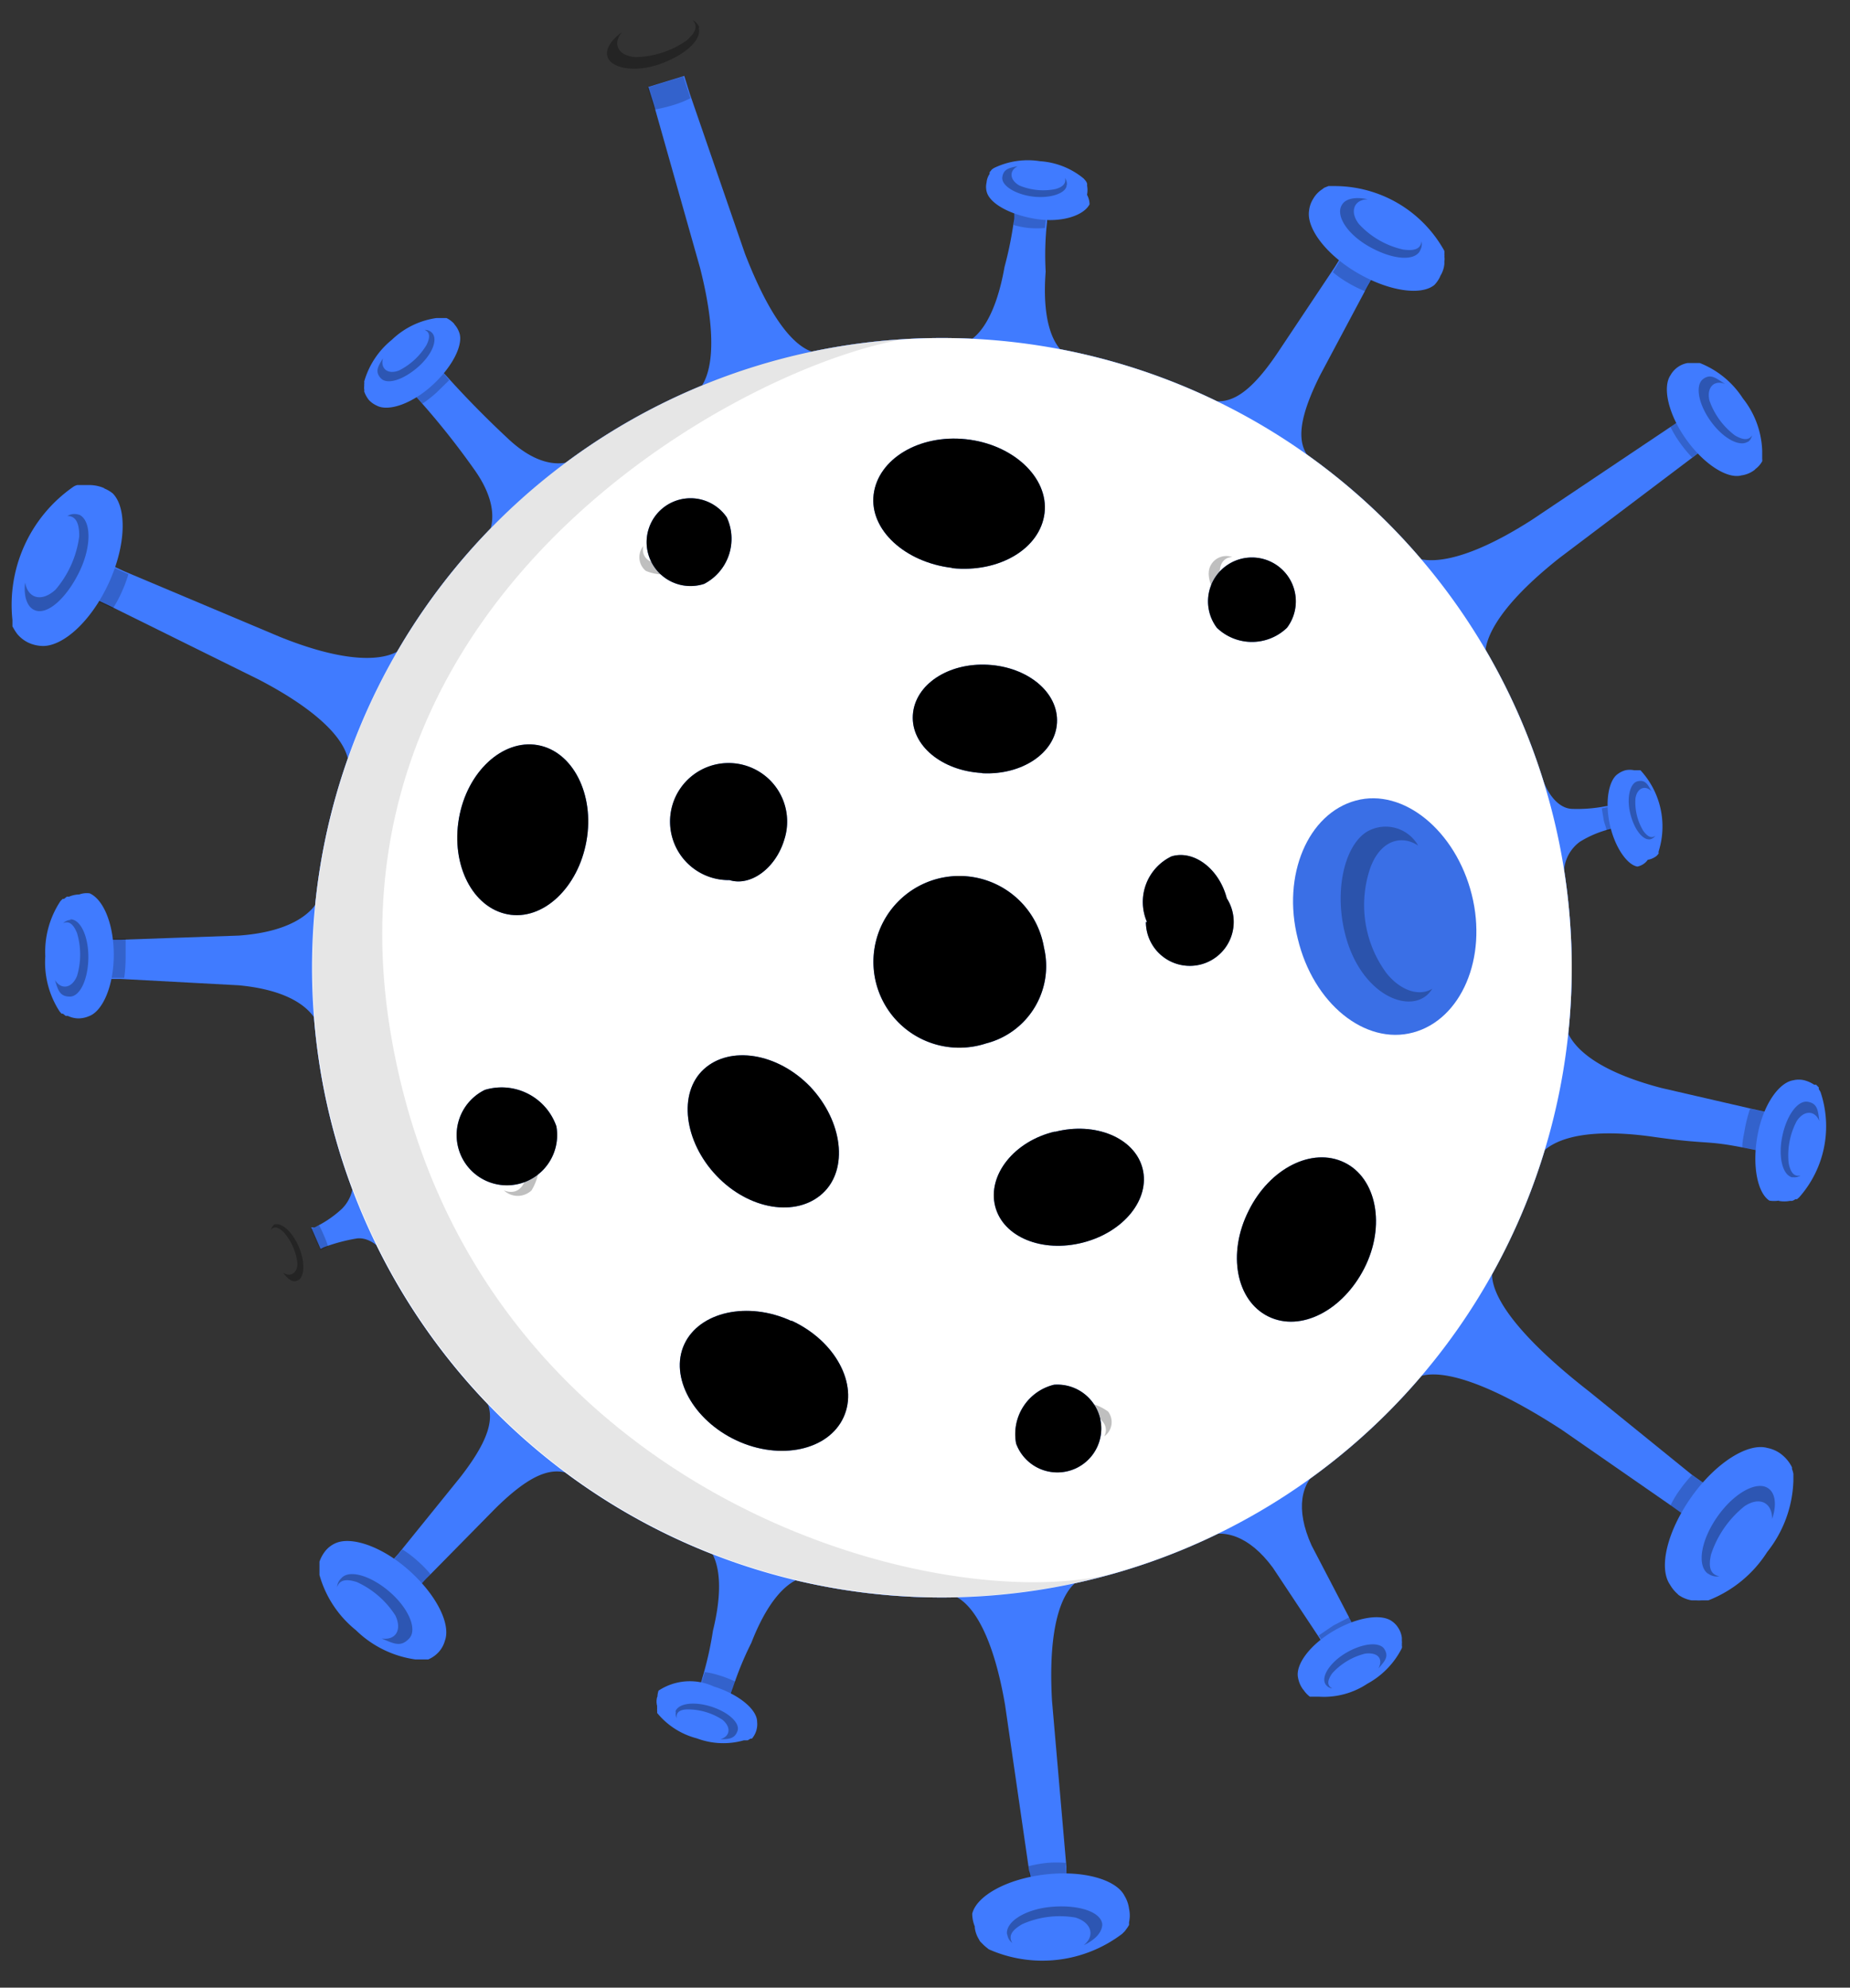 <svg xmlns="http://www.w3.org/2000/svg" xmlns:xlink="http://www.w3.org/1999/xlink" width="67" height="72" fill="none" xmlns:v="https://vecta.io/nano"><rect width="100%" height="100%" fill="#333333" stroke="none"/><style><![CDATA[.B{fill:#407bff}.C{fill:#000}.D{opacity:.1}.E{opacity:.2}.F{opacity:.3}.G{opacity:.25}]]></style><path d="M53.88 24.2a10.74 10.74 0 0 1-3-4.23c.64.62 2.2.4 4.6-1.14l5.16-3.46.56-.4.78 1.1-.55.4-4.95 3.74c-2.25 1.78-2.98 3.16-2.6 3.98z" class="B"/><path d="M61.28 16.57a4.56 4.56 0 0 1-.43-.52c-.133-.183-.25-.377-.35-.58l.7-.5.78 1.1-.7.5z" class="C E"/><path d="M63.56 17a.89.89 0 0 0 .26-.29.2.2 0 0 0 0-.08h0v-.3a3.22 3.22 0 0 0-.7-1.9 3.29 3.29 0 0 0-1.56-1.28h0-.44a.87.87 0 0 0-.36.15.89.89 0 0 0-.26.29c-.3.44-.08 1.42.57 2.33s1.5 1.44 2 1.3a1 1 0 0 0 .49-.21h0z" class="B"/><path d="M63.3 16c-.3.2-.9-.12-1.35-.75s-.56-1.3-.27-1.52.5 0 .8.18c-.4-.16-.68.12-.57.6a2.69 2.69 0 0 0 .92 1.26c.27.16.5.2.62 0a.36.36 0 0 1-.15.24h0z" class="C F"/><path d="M47.83 17a12.15 12.15 0 0 1-4.48-2.64c.84.32 1.6.43 3-1.7l2-3 .32-.52 1.16.7-.3.52-1.72 3.23c-1.13 2.26-.66 2.86.03 3.4z" class="B"/><path d="M49.44 10.55a4.3 4.3 0 0 1-.61-.3 4 4 0 0 1-.56-.39l.44-.73 1.16.7-.43.73z" class="C E"/><path d="M52.16 10a1 1 0 0 0 .15-.44v-.1a.44.44 0 0 0 0-.16.19.19 0 0 0 0-.08.94.94 0 0 0 0-.13 4.54 4.54 0 0 0-4-2.35h-.2l-.15.06-.08.06a1 1 0 0 0-.32.34 1 1 0 0 0-.15.43c-.1.63.6 1.58 1.74 2.25s2.32.84 2.8.44a1.13 1.13 0 0 0 .21-.31z" class="B"/><path d="M51.42 9.1c-.22.37-1 .3-1.82-.16s-1.24-1.14-1-1.52c.13-.23.5-.3.94-.2-.5 0-.68.45-.32.9a3.08 3.08 0 0 0 1.6.92c.37.05.63 0 .66-.3a.46.46 0 0 1-.06.35h0z" class="C F"/><path d="M38.93 13a11 11 0 0 1-4.35-.5c.75 0 1.46-.9 1.8-2.83a13.39 13.39 0 0 0 .35-1.76c0-.17 0-.32.06-.47l1.13.13v.47c-.066.594-.083 1.193-.05 1.8-.15 1.94.33 2.95 1.06 3.17z" class="B"/><path d="M37.84 8.26a3.71 3.71 0 0 1-.57 0 3.09 3.09 0 0 1-.56-.11c0-.25 0-.5.08-.7l1.13.13-.08.7z" class="C E"/><path d="M39.37 7.05a.93.93 0 0 0 0-.33c.003-.023.003-.047 0-.07a.3.3 0 0 0-.06-.11h0l-.06-.07a2.76 2.76 0 0 0-1.58-.63 2.81 2.81 0 0 0-1.68.25h0l-.07.05-.08.1v.06a.64.64 0 0 0-.11.31.69.69 0 0 0 0 .32c.1.44.85.85 1.78 1s1.74-.12 1.95-.53a.76.76 0 0 0-.09-.34h0z" class="B"/><path d="M38.63 6.7c0 .3-.6.5-1.23.42s-1.14-.4-1.1-.7.25-.34.56-.4c-.32.16-.3.5.06.7a2.24 2.24 0 0 0 1.3.13c.26-.07.4-.2.35-.4a.37.37 0 0 1 .07.24h0z" class="C F"/><path d="M29.92 12.8A10.88 10.88 0 0 1 25 14.37c.8-.42 1.05-1.94.35-4.68l-1.67-5.9-.2-.64 1.3-.4.2.64 2 5.8C28 11.82 29 12.92 29.92 12.8z" class="B"/><g class="C"><path d="M25 3.56a3.6 3.6 0 0 1-.63.25 6.29 6.29 0 0 1-.66.16l-.26-.8 1.3-.4.26.8z" class="E"/><path d="M25.3 1c.14.44-.5 1-1.4 1.32s-1.77.16-1.9-.27c-.08-.27.13-.6.52-.88-.35.42-.13.86.5.9a3.33 3.33 0 0 0 1.84-.6c.3-.26.44-.5.23-.74a.52.52 0 0 1 .24.27h0z" class="F"/></g><path d="M21.12 16.5c-1.083 1.25-2.327 2.35-3.7 3.27.57-.62.6-1.6-.27-2.8a28.16 28.16 0 0 0-2-2.51l-.23-.26 1-.85.24.26a35.5 35.5 0 0 0 2.24 2.28c1.06 1 2.03 1.1 2.72.6z" class="B"/><path d="M16.27 13.77l-.46.45a4.44 4.44 0 0 1-.51.4l-.36-.4 1-.85.33.4z" class="C E"/><path d="M16.45 11.73a.94.94 0 0 0-.28-.21h-.36a2.92 2.92 0 0 0-1.62.79 3 3 0 0 0-1 1.51h0a.38.38 0 0 1 0 .1v.06a.49.49 0 0 0 0 .12h0c.005.027.005.053 0 .08a1.05 1.05 0 0 0 .17.31.9.9 0 0 0 .28.2c.42.23 1.27-.06 2-.72s1.14-1.46 1-1.9a.9.9 0 0 0-.19-.33h0z" class="B"/><path d="M15.65 12.06c.22.24 0 .8-.54 1.26s-1.1.62-1.32.38-.1-.43.08-.72c-.1.37.17.6.58.44a2.42 2.42 0 0 0 1-.93c.12-.25.14-.45-.07-.54a.34.34 0 0 1 .27.11z" class="C F"/><path d="M14.76 23.3A11 11 0 0 1 12.6 28c.22-.87-.73-2.08-3.22-3.38l-5.46-2.7-.6-.28.57-1.23.6.28 5.6 2.36c2.6 1.06 4.14.94 4.66.25z" class="B"/><path d="M4.65 20.8a4.59 4.59 0 0 1-.24.64c-.09.21-.196.4-.32.6l-.78-.36.57-1.23.77.35z" class="C E"/><path d="M3.77 17.68a1.39 1.39 0 0 0-.52-.11H2.8a.42.42 0 0 0-.14.06h0a5.21 5.21 0 0 0-2.21 4.83h0v.23l.1.17.07.1a1.2 1.2 0 0 0 .43.33 1.3 1.3 0 0 0 .51.11c.73 0 1.73-.88 2.37-2.26s.67-2.75.15-3.27a1.23 1.23 0 0 0-.31-.18z" class="B"/><path d="M2.86 18.64c.45.2.47 1.15 0 2.1S1.7 22.3 1.25 22.1c-.28-.12-.4-.53-.34-1 .1.58.6.72 1.1.26a3.7 3.7 0 0 0 .86-1.94c0-.43-.1-.73-.43-.73a.5.5 0 0 1 .43-.04z" class="C F"/><path d="M11.7 32.1a16.89 16.89 0 0 1-.06 5.45c-.1-.93-1.05-1.68-3-1.86l-4.27-.23H3.9v-1.42h.47l4.28-.15c1.97-.14 2.93-.9 3.06-1.8z" class="B"/><path d="M4.55 34v.7c-.001.24-.018.48-.05.72h-.65V34h.7z" class="C E"/><path d="M2.88 32.4a1 1 0 0 0-.38.08h-.08l-.1.08h-.05l-.08.08a3.33 3.33 0 0 0-.55 2 3.26 3.26 0 0 0 .52 2h0l.07.08h.05l.1.08h.08a.92.92 0 0 0 .38.09 1 1 0 0 0 .38-.08c.5-.18.9-1.1.9-2.22s-.37-2-.87-2.23a.79.79 0 0 0-.38.04h0z" class="B"/><path d="M2.55 33.3c.37 0 .66.63.65 1.4s-.3 1.4-.67 1.4-.43-.24-.54-.6c.23.37.62.3.8-.15a2.71 2.71 0 0 0 0-1.55c-.12-.3-.28-.46-.5-.36a.41.41 0 0 1 .27-.12h0z" class="C F"/><path d="M12.65 42.2c.6 1.188 1.127 2.4 1.58 3.66-.24-.5-.76-1.06-1.3-1a6.32 6.32 0 0 0-1.2.32l-.12.06-.34-.78h.12a3.92 3.92 0 0 0 1-.68 1.4 1.4 0 0 0 .27-1.58h0z" class="B"/><g class="C"><path d="M11.55 44.37a4.58 4.58 0 0 1 .18.38c.057.127.107.257.15.4l-.28.13-.34-.78.3-.12z" class="E"/><path d="M9.92 44.36c.26-.1.66.24.9.8s.2 1.07 0 1.2-.37 0-.57-.26c.28.18.54 0 .52-.36a2.08 2.08 0 0 0-.49-1.1c-.17-.17-.34-.24-.46-.1a.28.28 0 0 1 .1-.17z" class="F"/></g><path d="M17.26 50.22a12.34 12.34 0 0 1 3.89 3.43c-.76-.47-1.47-.73-3.22 1l-2.5 2.54-.4.44-1-.9.4-.45 2.24-2.77c1.5-1.93 1.16-2.6.6-3.3z" class="B"/><path d="M14.58 56.13a3.85 3.85 0 0 1 .54.41 4.23 4.23 0 0 1 .47.48l-.56.64-1-.9.55-.64z" class="C E"/><path d="M11.8 56.16a1.3 1.3 0 0 0-.23.41v.48a3.92 3.92 0 0 0 1.32 2 3.84 3.84 0 0 0 2.15 1.06h.47a1.1 1.1 0 0 0 .38-.27 1 1 0 0 0 .22-.4c.23-.6-.3-1.66-1.28-2.54s-2.1-1.26-2.68-1a1 1 0 0 0-.35.26h0z" class="B"/><path d="M12.36 57.17c.28-.33 1.07-.1 1.76.5s1 1.36.7 1.68-.54.2-1 0c.5.08.75-.3.5-.83a3.26 3.26 0 0 0-1.39-1.21c-.36-.12-.63-.1-.72.18a.46.46 0 0 1 .15-.32h0z" class="C F"/><path d="M25.33 55.8a11.38 11.38 0 0 1 4.18 1.31c-.75-.1-1.6.6-2.3 2.4-.264.526-.488 1.07-.67 1.63-.06.16-.1.3-.14.44l-1.1-.34c0-.14.1-.28.13-.44a12.44 12.44 0 0 0 .39-1.73c.46-1.87.16-2.94-.5-3.27z" class="B"/><path d="M25.53 60.57c.2.025.378.07.56.13a3.65 3.65 0 0 1 .53.21l-.2.68-1.1-.34.2-.68z" class="C E"/><path d="M23.8 61.47a.62.62 0 0 0 0 .33c-.005.023-.005.047 0 .07h0c-.004.037-.004.074 0 .1v.08a2.75 2.75 0 0 0 1.44.92 2.72 2.72 0 0 0 1.7.07h.14l.1-.06h.05a.8.8 0 0 0 .19-.61c0-.45-.67-1-1.57-1.28a2.06 2.06 0 0 0-2 .15c-.024.07-.038.145-.04.22h0z" class="B"/><path d="M24.46 62c.1-.3.67-.38 1.3-.18s1.05.6.95.88-.3.3-.62.3c.35-.1.4-.43.08-.7a2.29 2.29 0 0 0-1.26-.38c-.27 0-.44.1-.4.32a.34.34 0 0 1-.03-.24h0z" class="C F"/><path d="M34.18 57.7a11 11 0 0 1 5.16-.59c-.86.26-1.4 1.7-1.24 4.5l.52 6c0 .24 0 .46.07.66l-1.34.16c0-.2 0-.43-.08-.67l-.87-6c-.47-2.74-1.32-4-2.22-4.05z" class="B"/><path d="M37.25 67.6c.22-.057.444-.097.67-.12a4 4 0 0 1 .68 0 3.73 3.73 0 0 0 .09.84l-1.34.16-.1-.88z" class="C E"/><path d="M35.3 69.8a1.05 1.05 0 0 0 .16.46.24.24 0 0 0 .06.09l.12.12.07.06.1.08a4.78 4.78 0 0 0 4.83-.56h0l.1-.1.05-.07c.037-.045.067-.096.1-.15v-.1a1.14 1.14 0 0 0 0-.49 1.2 1.2 0 0 0-.16-.46c-.3-.6-1.5-.94-2.88-.78s-2.48.77-2.64 1.42a1.27 1.27 0 0 0 .1.48h0z" class="B"/><path d="M36.47 70.07c-.06-.46.67-.92 1.63-1s1.77.18 1.82.63c0 .28-.24.56-.67.76.42-.34.28-.82-.3-1a3.34 3.34 0 0 0-1.93.24c-.34.2-.52.4-.36.68a.46.46 0 0 1-.18-.31h0z" class="C F"/><path d="M43.54 55.7c1.306-1.017 2.738-1.86 4.26-2.5-.68.5-.9 1.45-.3 2.78l1.46 2.8.17.3-1.1.65-.18-.3-1.75-2.64c-.86-1.17-1.8-1.44-2.57-1.1z" class="B"/><path d="M47.76 59.24l.53-.36.58-.3.27.48-1.1.65c-.04-.14-.18-.3-.28-.47z" class="C E"/><path d="M47.2 61.2a1 1 0 0 0 .24.26h.34a2.84 2.84 0 0 0 1.74-.47 3 3 0 0 0 1.25-1.29.16.16 0 0 0 0-.09c.004-.02.004-.04 0-.06a.49.49 0 0 0 0-.12v-.1a.81.81 0 0 0-.11-.33.83.83 0 0 0-.23-.26c-.38-.3-1.26-.17-2.12.33s-1.4 1.22-1.3 1.7a1 1 0 0 0 .2.45z" class="B"/><path d="M48 61c-.16-.28.18-.8.77-1.14s1.2-.4 1.37-.12 0 .44-.22.7c.18-.34 0-.6-.48-.54a2.38 2.38 0 0 0-1.19.71c-.16.23-.22.43 0 .55A.33.33 0 0 1 48 61h0z" class="C F"/><path d="M51.1 50.05a8.76 8.76 0 0 1 3-4.24c-.34.84.66 2.42 3.46 4.6l3.7 3 .7.5-.78 1.1-.7-.5-3.92-2.72c-2.97-1.93-4.8-2.35-5.47-1.75z" class="B"/><path d="M60.5 54.53a3.59 3.59 0 0 1 .35-.58 4.56 4.56 0 0 1 .43-.52l.7.5-.78 1.1-.7-.5z" class="C E"/><path d="M60.77 57.76a1.18 1.18 0 0 0 .49.21h.17c.063.005.127.005.2 0h.24a4.44 4.44 0 0 0 2.13-1.75 4.36 4.36 0 0 0 .95-2.59h0v-.24c-.01-.06-.028-.122-.05-.18v-.05c-.013-.035-.03-.07-.05-.1a1.37 1.37 0 0 0-.36-.4 1.2 1.2 0 0 0-.48-.21c-.7-.2-1.87.53-2.75 1.77s-1.2 2.57-.78 3.18a1.33 1.33 0 0 0 .3.36z" class="B"/><path d="M61.85 57c-.4-.3-.25-1.22.36-2.08s1.44-1.3 1.84-1c.25.18.3.6.13 1.1 0-.6-.46-.82-1-.46a3.72 3.72 0 0 0-1.21 1.74c-.1.43-.05.73.3.8a.55.55 0 0 1-.41-.1h0z" class="C F"/><path d="M55.57 42.18a13.19 13.19 0 0 1 1.08-5.35c0 .94 1 1.92 3.52 2.58l3.25.75.6.13-.28 1.4-.6-.12c-1.43-.28-1.25-.1-3.33-.4-2.54-.35-3.9.13-4.24 1z" class="B"/><path d="M63.1 41.55c0-.22.06-.46.1-.7a5.76 5.76 0 0 1 .18-.69l.64.13-.28 1.4-.64-.13z" class="C E"/><path d="M64.42 43.5a1.07 1.07 0 0 0 .4 0h.08a.34.34 0 0 0 .12-.06h.06l.08-.07a3.88 3.88 0 0 0 .77-3.82l-.06-.1v-.06l-.1-.1a.18.18 0 0 1-.07 0 1.17 1.17 0 0 0-.36-.16.86.86 0 0 0-.39 0c-.53.08-1.1.9-1.3 2s0 2.08.43 2.36a1 1 0 0 0 .34 0z" class="B"/><path d="M64.92 42.65c-.36-.07-.53-.74-.37-1.5s.56-1.3.92-1.24.37.32.42.7c-.16-.4-.56-.4-.82 0a2.65 2.65 0 0 0-.29 1.53c.06.3.18.5.43.44a.4.4 0 0 1-.29.06h0z" class="C F"/><path d="M56.7 32c-.365-1.28-.656-2.578-.87-3.9.15.53.55 1.18 1.1 1.2a5.33 5.33 0 0 0 1.24-.1h.13l.18.82h-.12a3.82 3.82 0 0 0-1.14.47 1.4 1.4 0 0 0-.53 1.5h0z" class="B"/><path d="M58.18 30.1c0-.13-.08-.27-.1-.4l-.07-.42.3-.06.18.82-.3.07z" class="C E"/><path d="M59.7 31.14A.7.7 0 0 0 60 31h0l.07-.08c-.004-.027-.004-.053 0-.08h0a3 3 0 0 0-.66-2.94h0-.23a.81.81 0 0 0-.31 0 .84.84 0 0 0-.27.13c-.34.22-.48 1-.3 1.83s.63 1.47 1 1.53a.61.61 0 0 0 .38-.25h0z" class="B"/><path d="M59.78 30.4c-.28.06-.6-.36-.74-.94s0-1.1.27-1.16.36.1.5.36c-.23-.23-.52-.12-.58.26a2 2 0 0 0 .28 1.17c.14.2.3.3.44.18a.28.28 0 0 1-.077.084c-.03.022-.066.038-.103.046h0z" class="C F"/><g class="B"><use xlink:href="#B"/><use xlink:href="#B"/></g><use xlink:href="#B" opacity=".4" fill="#fff"/><path d="M40.3 57c-6.56 1.65-23.17-3-26.1-19.28s13-24.64 18.72-25.46a22.81 22.81 0 0 0-16.567 8.484 22.81 22.81 0 0 0-4.731 18.002 22.81 22.81 0 0 0 10.255 15.533A22.81 22.81 0 0 0 40.31 57h0z" class="C D"/><use xlink:href="#C" class="B"/><g class="C"><use xlink:href="#C" class="D"/><path d="M18.53 27.86c.66-.47 1.7.42 1.54 2-.14 1.25-.9 2.32-1.63 2.43a1 1 0 0 1-1.08-.87c.28.45.84.53 1.37 0a3 3 0 0 0 .73-2.7c-.16-.6-.55-.9-.93-.86z" class="G"/></g><use xlink:href="#D" class="B"/><g class="C"><use xlink:href="#D" class="D"/><path d="M47.1 47.12c-.77.27-1.53-.9-.92-2.35.48-1.17 1.52-2 2.25-1.88a1 1 0 0 1 .79 1.13c-.14-.5-.66-.74-1.32-.37a3 3 0 0 0-1.46 2.39c-.01.6.27 1.03.66 1.08z" class="G"/></g><use xlink:href="#E" class="B"/><g class="C"><use xlink:href="#E" class="D"/><path d="M37.45 25.48c.46.5-.18 1.48-1.5 1.5-1.06 0-2-.5-2.2-1.1a.82.82 0 0 1 .095-.628.82.82 0 0 1 .515-.372c-.34.28-.35.75.16 1.14a2.52 2.52 0 0 0 2.32.34c.48-.18.7-.54.62-.86z" class="G"/></g><use xlink:href="#F" class="B"/><g class="C"><use xlink:href="#F" class="D"/><path d="M25.63 40c0-.8 1.36-1.13 2.53 0 .93.85 1.34 2.1 1 2.76a1 1 0 0 1-1.34.35c.53 0 .92-.36.8-1.1a3 3 0 0 0-1.74-2.19c-.58-.28-1.06-.15-1.25.2z" class="G"/></g><use xlink:href="#G" class="B"/><g class="C"><use xlink:href="#G" class="D"/><path d="M36.9 17.7c.52.63-.3 1.75-1.9 1.68-1.26-.06-2.4-.75-2.54-1.47a1 1 0 0 1 .79-1.14c-.43.32-.47.88.1 1.37a3 3 0 0 0 2.74.55c.6-.2.9-.6.8-1z" class="G"/></g><use xlink:href="#H" class="B"/><g class="C"><use xlink:href="#H" class="D"/><path d="M37.1 44.1c-.62-.37-.3-1.55 1-2a2.38 2.38 0 0 1 2.56.43.87.87 0 0 1-.31 1.19c.26-.4.12-.87-.5-1.1a2.63 2.63 0 0 0-2.44.39c-.4.36-.5.8-.3 1.1z" class="G"/></g><path d="M47 34c-.58-2.3.37-4.53 2.1-5s3.62 1.1 4.2 3.4-.38 4.53-2.12 5S47.56 36.35 47 34z" class="B"/><g class="C"><path d="M47 34c-.58-2.3.37-4.53 2.1-5s3.62 1.1 4.2 3.4-.38 4.53-2.12 5S47.56 36.35 47 34z" class="D"/><path d="M51.88 35.8c-.58 1-2.4.43-3.08-1.67-.53-1.67-.16-3.46.7-4a1.35 1.35 0 0 1 1.035-.14 1.35 1.35 0 0 1 .825.64c-.6-.4-1.36-.2-1.73.8a4.16 4.16 0 0 0 .59 3.83c.53.65 1.2.84 1.66.55z" class="G"/></g><use xlink:href="#I" class="B"/><g class="C"><use xlink:href="#I" class="D"/><path d="M17.37 40.4c.2-.58 1.22-.5 1.8.53a2 2 0 0 1 .08 2.19.73.73 0 0 1-1 0c.37.15.73 0 .82-.6a2.25 2.25 0 0 0-.74-2c-.34-.3-.76-.32-.97-.1z" class="G"/></g><use xlink:href="#J" class="B"/><g class="C"><use xlink:href="#J" class="D"/><path d="M25.4 49.84c-.3-.77.86-1.58 2.37-1 1.2.46 2.06 1.48 2 2.23a1 1 0 0 1-1.13.84c.5-.16.73-.7.34-1.35a3.1 3.1 0 0 0-2.47-1.42c-.66 0-1.07.3-1.1.7z" class="G"/></g><use xlink:href="#K" class="B"/><g class="C"><use xlink:href="#K" class="D"/><path d="M37.6 52.54c-.5-.22-.33-1.1.62-1.53a1.78 1.78 0 0 1 1.91.12.63.63 0 0 1 .122.48.63.63 0 0 1-.262.42c.16-.3 0-.65-.46-.77a2 2 0 0 0-1.76.47c-.28.27-.33.6-.17.8z" class="G"/></g><use xlink:href="#L" class="B"/><g class="C"><use xlink:href="#L" class="D"/><path d="M46.37 21.92c.08.52-.74.87-1.62.3-.7-.44-1.1-1.2-.94-1.66a.64.64 0 0 1 .82-.38c-.34 0-.55.34-.4.8a2 2 0 0 0 1.36 1.21c.4.08.7-.05.77-.3z" class="G"/></g><use xlink:href="#M" class="B"/><g class="C"><use xlink:href="#M" class="D"/><path d="M26.86 28.48c.46-.26 1.08.4.85 1.4-.18.8-.75 1.44-1.23 1.46a.63.63 0 0 1-.456-.184.63.63 0 0 1-.184-.456c.15.3.5.4.9.1a2 2 0 0 0 .67-1.7c-.06-.4-.28-.63-.54-.62z" class="G"/></g><use xlink:href="#N" class="B"/><g class="C"><use xlink:href="#N" class="D"/><path d="M43.88 34.13c-.26.47-1.13.25-1.5-.72a1.76 1.76 0 0 1 .25-1.9.63.63 0 0 1 .482-.086.63.63 0 0 1 .398.286c-.3-.18-.64-.07-.8.4a2 2 0 0 0 .35 1.78c.27.3.6.38.8.23z" class="G"/></g><use xlink:href="#O" class="B"/><g class="C"><use xlink:href="#O" class="D"/><path d="M25.5 18.7c.52.1.6 1-.23 1.63a1.76 1.76 0 0 1-1.88.35.64.64 0 0 1-.09-.9c-.08.34.14.63.63.63a2 2 0 0 0 1.6-.89c.2-.34.17-.67-.03-.82z" class="G"/></g><use xlink:href="#P" class="B"/><g class="C"><use xlink:href="#P" class="D"/><path d="M35.7 32.67c-.9-.35-2.07.33-2.3 1.77s1.26 3.15 2.47 2.56a2.82 2.82 0 0 1-1.64-2.28c-.04-.23-.036-.467.015-.696a1.76 1.76 0 0 1 .792-1.112 1.76 1.76 0 0 1 .653-.242z" class="G"/></g><defs ><path id="B" d="M47.35 53.63a22.81 22.81 0 0 1-25.335.763 22.81 22.81 0 0 1-10.399-23.115 22.81 22.81 0 0 1 17.377-18.452A22.81 22.81 0 0 1 52.69 21.82a22.81 22.81 0 0 1-5.34 31.81h0z"/><path id="C" d="M21.24 30.46c-.3 1.7-1.58 2.9-2.85 2.66s-2.06-1.78-1.77-3.47 1.58-2.88 2.85-2.66 2.07 1.78 1.77 3.47z"/><path id="D" d="M45.22 43.86c.76-1.54 2.3-2.32 3.47-1.75s1.5 2.3.72 3.83-2.3 2.32-3.47 1.75-1.5-2.28-.72-3.83z"/><path id="E" d="M35.56 28c-1.45-.08-2.57-1-2.5-2.1s1.28-1.9 2.72-1.82 2.56 1 2.5 2.1-1.27 1.9-2.7 1.83z"/><path id="F" d="M29.34 39.36c1.18 1.25 1.4 3 .45 3.87s-2.66.6-3.84-.64-1.4-3-.46-3.86 2.66-.6 3.85.63z"/><path id="G" d="M34.48 20.57c-1.7-.2-3-1.38-2.84-2.66s1.64-2.18 3.34-2 3 1.38 2.85 2.67-1.64 2.18-3.35 2z"/><path id="H" d="M38.2 41c1.47-.38 2.9.22 3.18 1.33s-.68 2.3-2.16 2.68-2.9-.2-3.18-1.32.68-2.35 2.16-2.7z"/><path id="I" d="M20.15 40.8a1.82 1.82 0 0 1-.71 1.779 1.82 1.82 0 0 1-1.909.158 1.82 1.82 0 0 1-.993-1.638 1.82 1.82 0 0 1 1.022-1.62 2.1 2.1 0 0 1 2.59 1.32h0z"/><path id="J" d="M28.67 47.84c1.58.73 2.43 2.3 1.88 3.5s-2.3 1.57-3.87.84-2.44-2.3-1.9-3.48 2.3-1.58 3.88-.85z"/><path id="K" d="M38.17 50.16a1.59 1.59 0 0 1 1.489.77 1.59 1.59 0 0 1-.028 1.676 1.59 1.59 0 0 1-1.513.72A1.59 1.59 0 0 1 36.8 52.29a1.84 1.84 0 0 1 1.37-2.13h0z"/><path id="L" d="M44.07 22.74a1.59 1.59 0 0 1-.153-1.666 1.59 1.59 0 0 1 1.423-.88 1.59 1.59 0 0 1 1.423.88 1.59 1.59 0 0 1-.153 1.666 1.83 1.83 0 0 1-2.54 0h0z"/><path id="M" d="M28.42 30.36c-.3 1.08-1.23 1.76-2 1.52a2.12 2.12 0 0 1-2.037-1.427 2.12 2.12 0 0 1 .721-2.381 2.12 2.12 0 0 1 2.487-.057 2.12 2.12 0 0 1 .83 2.345h0z"/><path id="N" d="M41.54 33.4a1.83 1.83 0 0 1 .89-2.38c.8-.24 1.72.44 2 1.52a1.59 1.59 0 0 1 .149 1.414 1.59 1.59 0 0 1-1.041.968 1.59 1.59 0 0 1-1.399-.252 1.59 1.59 0 0 1-.639-1.27h.04z"/><path id="O" d="M25.5 21.15a1.59 1.59 0 0 1-1.624-.395 1.59 1.59 0 0 1-.373-1.629 1.59 1.59 0 0 1 1.29-1.063 1.59 1.59 0 0 1 1.528.677 1.84 1.84 0 0 1-.82 2.41h0z"/><path id="P" d="M35.7 37.8a3.11 3.11 0 0 1-3.398-1.031 3.11 3.11 0 0 1-.217-3.544 3.11 3.11 0 0 1 3.247-1.438 3.11 3.11 0 0 1 2.478 2.542 2.89 2.89 0 0 1-2.11 3.47h0z"/></defs></svg>